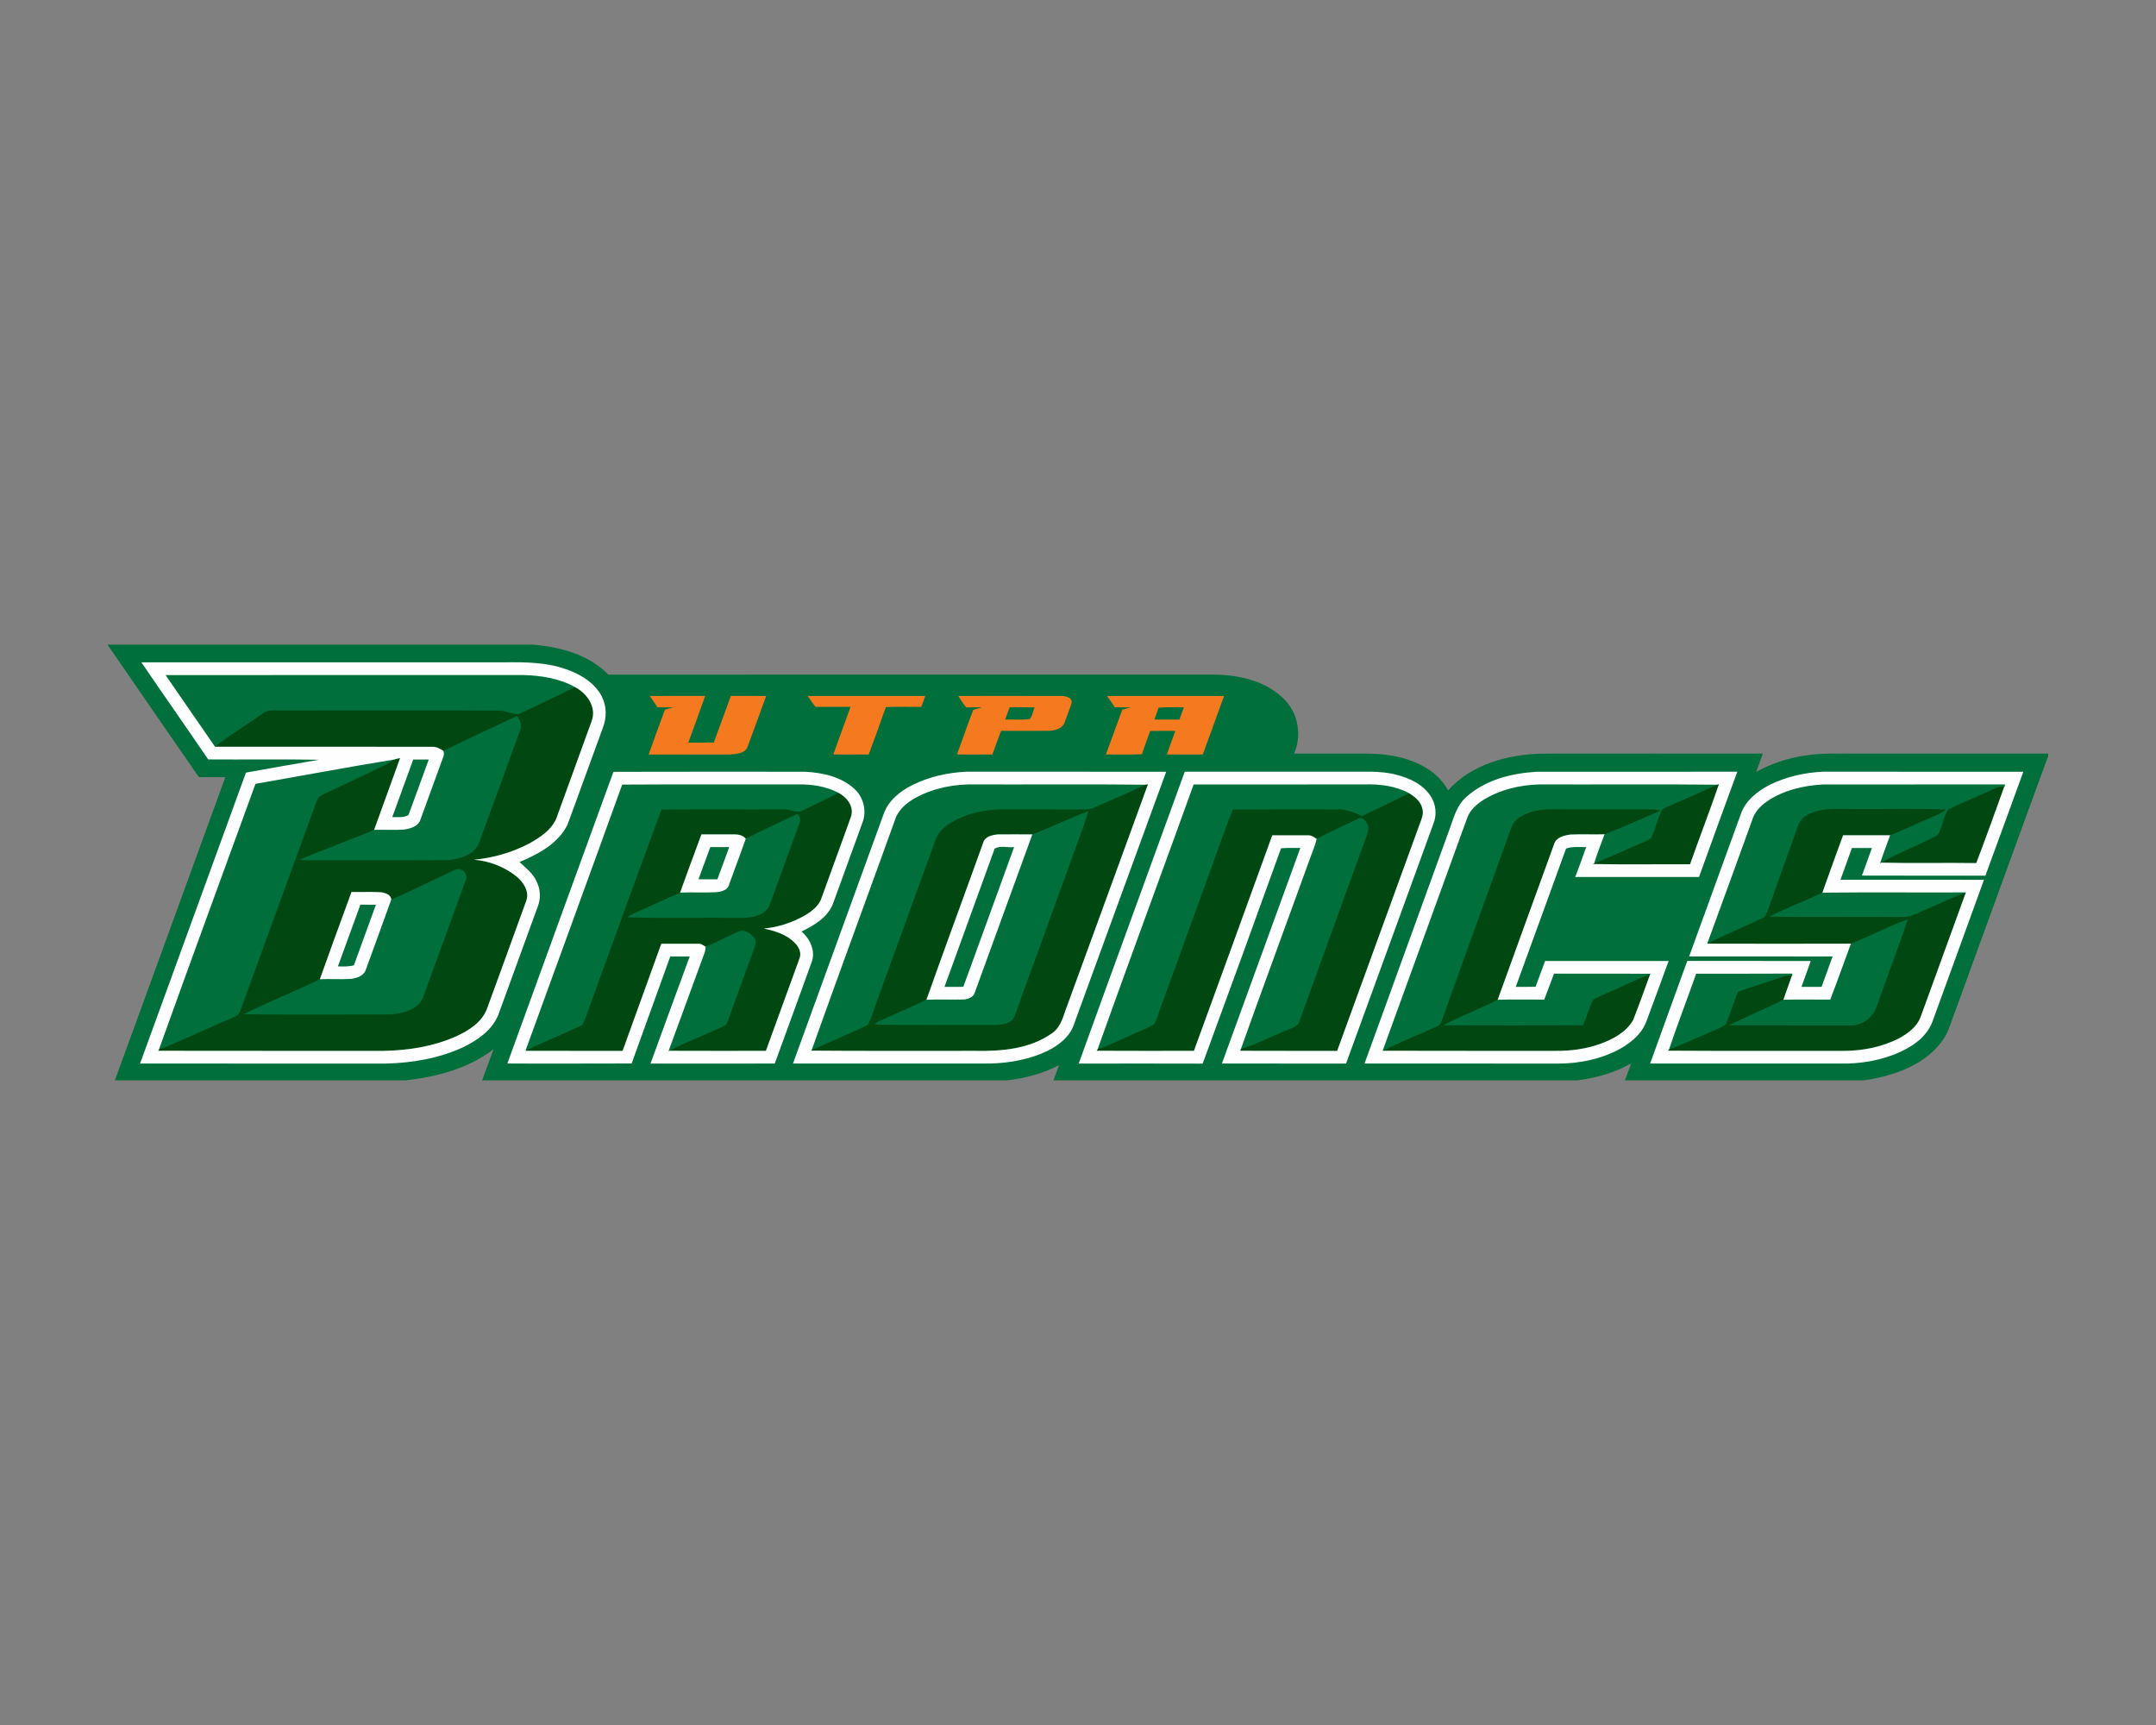 <?xml version="1.0" encoding="UTF-8"?>
<!DOCTYPE svg PUBLIC "-//W3C//DTD SVG 1.1//EN" "http://www.w3.org/Graphics/SVG/1.1/DTD/svg11.dtd">
<!-- Creator: CorelDRAW -->
<svg xmlns="http://www.w3.org/2000/svg" xml:space="preserve" width="2000px" height="1600px" version="1.1" style="shape-rendering:geometricPrecision; text-rendering:geometricPrecision; image-rendering:optimizeQuality; fill-rule:evenodd; clip-rule:evenodd"
viewBox="0 0 2000 1600"
 xmlns:xlink="http://www.w3.org/1999/xlink">
 <rect x="0" y="0" width="2000" height="1600" fill="#808080" stroke="none"/>
 <defs>
  <style type="text/css">
   <![CDATA[
    .fil2 {fill:#004712;fill-rule:nonzero}
    .fil0 {fill:#006F3B;fill-rule:nonzero}
    .fil1 {fill:#F57A1F;fill-rule:nonzero}
    .fil3 {fill:#FEFEFE;fill-rule:nonzero}
   ]]>
  </style>
 </defs>
 <g id="Capa_x0020_1">
  <g id="Texas_x0020_Pan_x0020_American_x0020_Broncs.cdr">
   <path class="fil0" d="M100 597.94l394.5 0c25.19,2.14 51.68,9.1 69.81,27.8 187.07,-0.05 374.16,0.02 561.23,-0.03 23.71,0.13 49.38,5.83 66.35,23.52 12.58,12.97 15.78,33.29 8.58,49.76 22.72,-0.02 45.42,-0.04 68.13,-0.02 19.85,0.17 40.41,3.87 57.17,15.1 7.27,4.84 13.32,11.42 17.54,19.08 21.52,-24.36 55.38,-33.27 86.8,-34.13 68.4,-0.12 136.8,-0.02 205.19,-0.05 -2.05,5.69 -4.12,11.37 -6.24,17.03 14.07,-7.77 29.56,-12.92 45.48,-15.24 14.98,-2.36 30.21,-1.71 45.31,-1.79 60.04,0 120.1,0 180.15,0l0 2.22c-28.78,78.3 -57.01,156.8 -85.66,235.15 -3.36,8.47 -5.62,17.41 -10.11,25.37 -15.93,25.51 -46.81,36.27 -75.2,40.35l-221.68 0c2.04,-5.22 3.79,-10.54 5.83,-15.76 -15.24,8.7 -32.4,13.55 -49.74,15.76l-486.22 0c1.85,-4.63 3.41,-9.37 5.12,-14.06 -14.85,7.84 -31.36,12.1 -47.96,14.06l-487.14 0c3.65,-9.57 6.97,-19.26 10.57,-28.85 -23.22,17.9 -52.52,25.53 -81.19,28.85l-270.1 0c34.38,-93.66 68.24,-187.5 102.49,-281.2 -8.17,0 -16.33,0 -24.5,0 -28.22,-40.78 -56.42,-81.62 -84.51,-122.5l0 -0.42z"/>
   <path class="fil1" d="M602.79 645.53c17.12,-0.04 34.25,0.03 51.37,-0.04 -5.05,14.52 -10.51,28.9 -15.68,43.38 7.9,-0.05 15.78,0.13 23.68,-0.14 5.35,-14.39 10.54,-28.84 15.83,-43.24 10.91,0.05 21.83,-0.01 32.75,0.04 -5.79,15.79 -11.49,31.62 -17.36,47.38 -2.49,6.16 -10.36,6.37 -15.98,6.85 -25.24,0.14 -50.47,-0.01 -75.69,0.07 4.95,-13.89 10.02,-27.76 15.12,-41.62 2.53,-0.66 5.05,-1.35 7.56,-2.12 -4.83,-0.11 -9.65,-0.05 -14.46,-0.05 -2.36,-3.53 -4.75,-7.03 -7.14,-10.51zm146.49 0c36.35,-0.02 72.71,-0.02 109.06,0 -1.2,3.38 -2.42,6.75 -3.74,10.08 -10.94,0.15 -21.9,-0.32 -32.85,0.26 -5.1,14.71 -10.54,29.33 -15.91,43.94 -10.95,-0.01 -21.89,0.02 -32.82,-0.01 5.22,-14.77 10.69,-29.45 16,-44.19 -10.88,0 -21.74,-0.01 -32.6,0.02 -2.46,-3.32 -4.83,-6.7 -7.14,-10.1zm139.64 0c32.33,0 64.66,-0.07 96.99,0.03 3.4,0.32 9.05,1.78 8.15,6.32 -1.84,6.19 -4.32,12.19 -6.51,18.26 -1.96,5.53 -8.57,7.33 -13.8,7.7 -15.04,0.17 -30.07,0.07 -45.09,0.03 -2.9,7.24 -5.43,14.62 -8.07,21.94 -10.96,-0.03 -21.91,0.06 -32.85,-0.05 5.05,-13.82 9.87,-27.75 15.2,-41.47 2.7,-0.64 5.38,-1.36 8,-2.24 -4.91,-0.07 -9.81,-0.05 -14.71,0.07 -2.68,-3.37 -5.01,-6.97 -7.31,-10.59zm138.04 0.01c36.18,-0.05 72.37,-0.05 108.55,0 -6.61,18.09 -13.15,36.19 -19.75,54.27 -11.11,0 -22.22,0 -33.34,0 2.53,-7.32 5.26,-14.58 7.9,-21.85 -7.81,-0.02 -15.61,-0.15 -23.4,0.08 -2.46,7.19 -5.34,14.23 -7.58,21.5 -11.15,0.59 -22.31,0.14 -33.46,0.24 5.05,-13.84 10.09,-27.71 15.2,-41.54 2.56,-0.69 5.12,-1.4 7.68,-2.17 -4.86,-0.09 -9.71,-0.03 -14.56,-0.03 -2.43,-3.49 -4.85,-6.98 -7.24,-10.5zm43.93 21.88l0 0zm0 0c7.71,0 15.44,-0.04 23.17,0.01 1.46,-3.77 2.84,-7.56 4.17,-11.38 -7.82,0.14 -15.67,-0.42 -23.49,0.36 -1.26,3.66 -2.59,7.33 -3.85,11.01zm-138.5 0.01l0 0zm0 0c7.58,-0.35 15.28,0.63 22.79,-0.5 2.71,-2.85 3.03,-7.26 4.54,-10.79 -7.71,-0.21 -15.44,-0.09 -23.17,-0.1 -1.45,3.78 -2.83,7.57 -4.16,11.39z"/>
   <path class="fil2" d="M481.01 662.45c17.53,-8.2 35.06,-16.47 52.37,-25.16 11.03,5.73 20.17,18.42 15.58,31.22 -10.43,29.22 -21.27,58.28 -31.76,87.49 -3.82,12.85 -15.85,20.65 -26.98,26.76 -15.67,8.1 -32.97,13 -50.51,14.68 14.31,1.08 28.37,6.64 39.57,15.63 6.26,5.22 11.84,13.57 9.04,22.06 -12.16,33.69 -24.46,67.37 -36.74,101.02 -4.9,12.3 -16.85,19.81 -28.39,25.09 -21.08,9.4 -44.32,13.07 -67.28,13.47 -69.71,-0.08 -139.43,0.1 -209.13,-0.08 0.2,-0.39 0.59,-1.15 0.79,-1.52 8.58,-2.34 16.45,-6.55 24.6,-10 15.2,-6.82 30.53,-13.37 45.75,-20.14 4.41,-1.39 5.17,-6.4 6.72,-10.13 21.92,-60.4 43.98,-120.75 65.98,-181.11 1.54,-4.11 2.67,-8.44 4.92,-12.23 3.27,-2.54 7.23,-3.97 10.93,-5.76 16.7,-7.9 33.39,-15.83 50.09,-23.72 3.13,-1.5 5.95,-3.52 8.81,-5.46 1.9,-0.57 3.82,-1.04 5.78,-1.45 -7.87,22.26 -16.14,44.37 -24.1,66.6 -22.8,9.78 -46.32,17.88 -69.11,27.68 2.41,0.25 4.84,0.47 7.26,0.54 43.24,-0.15 86.47,0.1 129.69,-0.13 11.48,-0.76 25.71,-4.74 29.85,-16.83 12.43,-34.16 24.84,-68.36 37.35,-102.49 2.16,-4.83 1.05,-10.61 -2.71,-14.33 -22.67,10.84 -45.55,21.2 -68.09,32.28 -3,-1.9 -6.23,-3.77 -9.89,-3.74 -67.32,-0.1 -134.64,0.03 -201.94,-0.07 13.94,-11.07 29.38,-20.08 43.78,-30.56 4.63,-4.09 11.01,-3.06 16.69,-3.15 67.37,0.21 134.74,-0.1 202.11,0.16 6.55,-0.32 12.59,3.7 18.97,3.38zm581.36 65.4c0.64,-0.12 1.94,-0.34 2.57,-0.46 -25.29,69.65 -50.83,139.21 -76.21,208.83 -2.86,8.15 -5.3,17.14 -12.93,22.23 -20.39,14.49 -46.6,16.75 -70.88,16.25 -50.99,-0.14 -101.99,0.26 -152.98,-0.21l0.98 -0.45c17.24,-7.86 34.85,-15 51.89,-23.27 4.48,-7.92 6.43,-17.04 9.9,-25.44 17.5,-48.16 35.04,-96.32 52.45,-144.51 2.16,-7.12 7.31,-12.86 13.52,-16.8 14.69,-9.2 32.25,-13.29 49.48,-13.3 21.9,0.06 43.81,-0.02 65.72,0.03 6.9,-0.12 14.26,1.08 20.62,-2.31 15.19,-7.09 30.93,-12.95 45.87,-20.59zm530.5 0l1.74 -0.57c-8.59,24.92 -18.07,49.54 -26.84,74.4 -30.09,-0.16 -60.18,0.34 -90.26,-0.26l1.25 -0.53c15.81,-6.14 31.07,-13.65 46.74,-20.15 2.43,-1.3 5.73,-2.02 6.87,-4.85 3.39,-7.54 5.26,-15.7 8.59,-23.26 0.96,-2.47 3.82,-3.2 5.94,-4.36 15.39,-6.68 30.75,-13.4 45.97,-20.42zm251.46 6.33c4.79,-2 9.47,-5.24 14.92,-4.5 -8.57,23.65 -16.99,47.37 -25.98,70.86 -29.38,-0.44 -58.78,0.32 -88.16,-0.39 16.8,-9.66 35.22,-16.21 52.19,-25.52 4.85,-7.14 5.11,-16.73 9.95,-23.73 12.08,-6.13 24.81,-10.94 37.08,-16.72zm-1099.19 17.27c10.89,-5.33 22.02,-10.23 32.65,-16.11 7.73,4.08 14.56,12.55 11.73,21.76 -8.89,25.19 -18.28,50.21 -27.28,75.38 -2.29,7.56 -8.95,12.61 -15.42,16.54 -11.72,6.65 -24.8,11.04 -38.24,12.24 10.44,2.24 21.39,5.54 28.91,13.55 3.72,3.59 6.26,9.28 4.09,14.33 -10.38,28.51 -20.74,57.03 -31.11,85.54 -29.87,0 -59.74,0.1 -89.61,-0.05 16.36,-8.55 33.74,-14.95 50.46,-22.73 2.63,-0.86 3.23,-3.71 4.24,-5.95 7.87,-21.8 15.71,-43.62 23.74,-65.38 1.25,-3.62 3.05,-8.13 -0.08,-11.35 -3.03,-3.21 -7.49,-6.53 -12.12,-5.94 -11.17,4.27 -21.46,10.55 -32.62,14.86 -2.17,-1.48 -4.48,-3.13 -7.24,-2.79 -11.26,-0.02 -22.53,0.02 -33.79,0.02 -11.99,33.1 -23.91,66.22 -35.89,99.33 -30.05,-0.02 -60.09,0.06 -90.13,-0.05 17.26,-8.68 35.51,-15.33 52.75,-23.96 3.62,-6.54 5.34,-13.91 8.12,-20.82 21.8,-59.64 43.17,-119.43 65.35,-178.94 37.58,-0.47 75.18,-0.01 112.76,-0.23 6.35,-0.62 12.77,4.51 18.73,0.75zm562.07 -15.7c5.24,3.25 10.48,7.47 12.09,13.72 1.89,5.56 -1.01,11.03 -2.79,16.18 -25.34,69.69 -50.7,139.39 -76.1,209.06 -30,-0.06 -59.99,0.09 -89.98,-0.08 0.17,-0.39 0.49,-1.2 0.66,-1.6 15.05,-4.5 28.91,-12.19 43.56,-17.87 3.96,-1.98 9.65,-2.86 10.78,-7.91 19.83,-54.79 39.6,-109.62 59.54,-164.37 1.66,-4.9 4.04,-9.72 4.42,-14.96 -0.47,-4.64 -5.3,-12.04 -10.5,-8.05 -12.46,6.13 -25.26,11.62 -37.52,18.17 -2.46,-1.71 -5.1,-3.48 -8.25,-3.26 -10.96,-0.07 -21.94,-0.07 -32.92,0.01 -24.03,66.7 -48.44,133.26 -72.65,199.89 -30.1,0 -60.19,0.12 -90.27,-0.07 0.23,-0.37 0.72,-1.13 0.96,-1.5 10.13,-2.89 19.34,-8.18 29.06,-12.17 7.62,-3.69 15.71,-6.43 23.08,-10.61 2.85,-4.43 4,-9.68 5.88,-14.53 14.77,-40.73 29.5,-81.46 44.27,-122.18 7.86,-20.89 14.68,-42.18 23.17,-62.82 32.61,-0.15 65.23,-0.03 97.84,-0.05 7.8,-0.17 14.95,3.13 21.98,6.11 14.63,-6.89 29.28,-13.77 43.69,-21.11zm100.86 23.52c9.23,-6.77 21.07,-8.79 32.28,-8.59 30.9,0.1 61.8,0.05 92.68,0.02 2.51,0.05 5.02,0.55 7.51,1.08 -17.29,7.49 -34.49,15.33 -52.08,22.05 -10.54,0.34 -21.1,-0.25 -31.62,0.24 -5.73,0.82 -13.31,2.47 -15.17,8.86 -17.4,48.15 -35.06,96.19 -52.35,144.38 -16.54,8.52 -34.14,14.85 -50.5,23.64 43.19,0.26 86.41,0.27 129.64,0 3.35,-7.09 5.23,-14.75 8.5,-21.87 1.26,-3.15 5.02,-3.82 7.73,-5.3 15.46,-6.43 30.36,-14.23 46.03,-20.12 -5.08,14.1 -10.17,28.23 -15.62,42.21 -6.45,11.6 -18.98,18.19 -31.07,22.5 -12.93,4.61 -26.74,6.43 -40.43,6.34 -53.66,-0.1 -107.34,0.12 -161,-0.1 16.56,-8.11 33.74,-14.92 50.49,-22.63 3.88,-1.43 4.31,-6.09 5.83,-9.39 20.02,-56.12 40.49,-112.08 60.6,-168.15 1.99,-5.44 3.48,-11.69 8.55,-15.17zm266.99 -2.43c12.81,-8.13 28.59,-6.33 43.05,-6.46 29.02,0.35 58.06,-0.74 87.04,0.54 -5.55,4.58 -12.59,6.53 -18.97,9.56 -11,4.65 -21.66,10.04 -32.82,14.23 -14.55,0.1 -29.08,0 -43.63,0.03 -6.48,17.72 -12.93,35.45 -19.21,53.23 -16.2,7.71 -33.12,13.92 -49,22.26 40.68,0.72 81.38,0.02 122.08,0.35 8.41,0.74 15.67,-4.07 23.15,-7.1 12.31,-5.2 24.4,-10.88 36.86,-15.73 -13.79,38.44 -27.97,76.73 -41.83,115.15 -3.28,9.32 -11.63,15.5 -19.95,20.08 -16,8.25 -34.15,11.8 -52.07,11.73 -54.16,-0.13 -108.32,0.2 -162.47,-0.17 0.25,-0.32 0.76,-0.95 1.01,-1.28 11.77,-3.8 22.78,-9.51 34.2,-14.21 6.03,-2.93 12.68,-4.74 18.15,-8.69 4.77,-9.78 7.14,-20.54 11.7,-30.42 13.31,-4.94 26.94,-8.89 40.35,-13.59 3.01,-1.14 6.23,-1.77 9.5,-1.26 -2.55,7.44 -5.39,14.75 -7.84,22.21 -16.72,8.45 -34.08,15.54 -50.9,23.74 37.69,0.17 75.39,0.02 113.09,0.08 8.17,0.3 16.11,-4.01 20.78,-10.64 4.24,-6.58 5.91,-14.38 8.8,-21.57 7.73,-22.09 16.52,-43.83 23.53,-66.15 -18,6.41 -34.86,15.64 -52.67,22.52 -44.44,0.12 -88.86,0.12 -133.3,0 16.88,-8.47 34.39,-15.59 51.4,-23.76 2.96,-1.11 3.67,-4.44 4.79,-7.03 8.98,-25.67 18.37,-51.17 27.38,-76.84 1.42,-4.29 3.66,-8.57 7.8,-10.81zm-983.25 21.09l0 0zm0 0c-2.66,-3.3 -6.95,-4.03 -10.94,-4.03 -10.07,-0.03 -20.14,0.02 -30.2,0 -6.58,18 -13.37,35.93 -19.75,54.02 -11.87,5.27 -23.7,10.69 -35.57,15.99 -4.52,2.11 -9.49,3.51 -13.19,6.97 35.11,1.05 70.3,0.07 105.46,0.48 9.78,0.08 23.02,-2.06 26.65,-12.68 8.94,-24.79 18.04,-49.52 27.08,-74.28 1.6,-3.3 1.08,-7.1 -1.75,-9.51 -15.91,7.7 -32.04,14.99 -47.79,23.04zm265.84 -3.98l0 0zm0 0c-10.62,-0.05 -21.26,-0.12 -31.89,0 -5.29,0.46 -12.24,1.91 -13.76,7.86 -17.41,48.57 -35.42,96.91 -52.6,145.52 -14.28,6.89 -28.88,13.08 -43.34,19.57 -1.77,0.77 -3.3,1.9 -4.61,3.35 37.28,0.99 74.59,0.08 111.88,0.44 6.84,-0.04 16.26,-1.52 18.26,-9.33 15.34,-42.47 30.85,-84.88 46.24,-127.33 7.08,-20.61 15.52,-40.8 21.85,-61.65 -17.63,6.45 -34.45,14.94 -52.03,21.57zm-594.71 60.5l0 0zm0 0c-0.21,-4.64 -5.5,-6.16 -9.26,-6.85 -9.17,-0.59 -18.4,-0.02 -27.6,-0.27 -9.84,26.96 -19.78,53.91 -29.38,80.97 -23.35,11.37 -47.62,20.87 -70.82,32.52 45.62,0.37 91.25,0.18 136.86,0.1 11.81,-0.98 26.93,-4.99 30.55,-17.92 12.71,-35.47 25.91,-70.78 38.61,-106.25 3.36,-6.21 -4.08,-13 -10.02,-9.88 -19.7,9.06 -39.03,18.96 -58.94,27.58z"/>
   <path class="fil3" d="M131.17 614.36c111.95,0.02 223.91,0 335.87,0 20.68,-0.37 41.99,-0.12 61.49,7.64 12.09,4.6 23.83,12.38 29.82,24.2 4.45,8.82 4.56,19.53 0.96,28.68 -11.1,30.03 -21.8,60.23 -32.97,90.25 -8.69,17.49 -27.12,27.18 -44.4,34.42 5.96,5.69 12.95,10.86 16.16,18.77 3.24,6.85 3.63,15 0.91,22.09 -12.2,33.64 -24.43,67.29 -36.74,100.88 -5.82,14.28 -19.24,23.59 -32.66,30.06 -22.47,10.35 -47.35,14.63 -71.97,15.15 -75.89,-0.05 -151.8,0.02 -227.7,-0.03 32.77,-89.95 65.46,-179.92 98.23,-269.85 22.55,-3.98 45.08,-8.13 67.66,-11.91 -34.23,-0.67 -68.48,-0.05 -102.71,-0.32 -20.48,-30.12 -41.44,-59.92 -61.95,-90.03zm437.72 101.97l0.64 -0.43c59.05,-0.19 118.12,-0.06 177.17,-0.07 16.34,0.8 33.75,4.59 46.07,16.04 8.32,7.68 11.38,20.29 7.38,30.9 -9.13,25.14 -18.31,50.28 -27.43,75.44 -4.95,12.74 -17.46,20.18 -29.23,25.79 8,6.79 13.28,18.17 9.39,28.53 -11.33,31.33 -22.71,62.65 -34.18,93.94 -38.42,0.05 -76.85,-0.04 -115.27,0.05 12.14,-33.12 24.13,-66.3 36.37,-99.37 -6.01,-0.03 -12.01,-0.01 -18,-0.01 -12.02,33.05 -23.96,66.14 -35.84,99.26 -38.44,0.18 -76.88,0.05 -115.32,0.07 32.67,-90.09 65.47,-180.1 98.25,-270.14zm277.85 11.67c15.36,-7.64 32.51,-11.42 49.61,-12.19 61.81,0.02 123.62,-0.05 185.43,0.05 -28.46,78.1 -57.03,156.16 -85.53,234.25 -3.76,11.5 -13.96,19.32 -24.39,24.54 -16.62,8.05 -35.16,11.34 -53.51,11.83 -60.92,-0.01 -121.84,0 -182.76,0 28.14,-77.34 56.22,-154.69 84.33,-232.04 4.51,-12.24 15.44,-20.85 26.82,-26.44zm252.29 -12.19c49.77,0 99.54,0 149.32,0 15.5,0.3 31.28,-1.25 46.49,2.66 12.34,3.05 24.97,8.86 32.17,19.8 5.04,7.46 6.08,17.26 2.73,25.63 -27.04,74.19 -53.95,148.44 -81.09,222.6 -38.39,-0.07 -76.77,0.02 -115.16,-0.03 24.18,-66.67 48.46,-133.31 72.76,-199.94 -5.96,0.07 -11.94,-0.24 -17.88,0.27 -24.01,66.66 -48.23,133.26 -72.71,199.75 -38.34,-0.13 -76.66,-0.07 -115,-0.03 32.58,-90.31 65.66,-180.44 98.37,-270.71zm261.66 23c17.53,-15.54 41.56,-21.57 64.46,-22.97 62.15,-0.06 124.3,0 186.46,-0.03 -11.94,32.5 -23.79,65.04 -35.51,97.64 -38.27,0.05 -76.54,0 -114.82,0.02 3.51,-9.21 6.82,-18.49 10.14,-27.75 -6.25,0.1 -12.66,-0.77 -18.68,1.37 -15.57,42.73 -31,85.53 -46.64,128.25 6.11,0 12.23,0.05 18.36,-0.07 2.86,-7.99 5.99,-15.91 8.84,-23.92 38.18,0.01 76.39,-0.02 114.58,0.01 -6.68,18.71 -13.72,37.28 -20.58,55.94 -4.78,12.97 -16.53,21.69 -28.49,27.65 -16.01,7.81 -33.91,11.3 -51.64,11.55 -60.46,-0.05 -120.91,0.03 -181.36,-0.05 25.99,-71.73 52.03,-143.44 78.06,-215.18 4.36,-11.36 7.01,-24.26 16.82,-32.46zm280.81 -10.78c15.42,-7.57 32.53,-11.53 49.67,-12.22 61.92,0.02 123.85,-0.03 185.76,0.02 -11.7,32.14 -23.35,64.3 -35.2,96.4 -38.18,-0.09 -76.35,0.05 -114.52,-0.07 3.03,-8.54 6.26,-17.03 9.26,-25.58 -6.18,-0.08 -12.36,-0.05 -18.54,-0.03 -3.45,9.85 -7.11,19.61 -10.61,29.46 44.39,0.02 88.75,-0.06 133.12,0.04 -15.84,44.03 -32.01,87.93 -47.95,131.92 -5.78,15.04 -20.49,24.2 -34.82,29.91 -15.8,6.18 -32.82,8.92 -49.72,8.6 -59.07,-0.03 -118.14,0.04 -177.21,-0.01 11.37,-31.76 23.02,-63.42 34.45,-95.16 38.16,0.09 76.31,-0.01 114.47,0.05 -2.66,8.07 -5.75,15.98 -8.54,24.02 6.21,-0.05 12.43,-0.02 18.64,-0.04 3.35,-9.43 6.94,-18.76 10.24,-28.2 -44.35,-0.04 -88.72,0.05 -133.07,-0.04 16.11,-44.25 32.12,-88.53 48.22,-132.78 4.48,-12.11 15.24,-20.49 26.35,-26.29zm-715.74 45.92c10.63,-0.12 21.27,-0.05 31.89,0 -17.76,48.83 -35.54,97.63 -53.31,146.46 -1.04,4.44 -5.91,6.16 -9.97,6.62 -11.65,0.42 -23.32,-0.29 -34.97,0.3 17.18,-48.61 35.19,-96.95 52.6,-145.52 1.52,-5.95 8.47,-7.4 13.76,-7.86zm-294.84 53.97c6.38,-18.09 13.17,-36.02 19.75,-54.02 10.06,0.02 20.13,-0.03 30.2,0 3.99,0 8.28,0.73 10.94,4.03 -4.93,14.26 -10.39,28.35 -15.49,42.54 -1.33,5.51 -7.64,6.77 -12.46,7.11 -10.96,0.58 -21.96,-0.13 -32.94,0.34zm-304.84 -0.59c9.2,0.25 18.43,-0.32 27.6,0.27 3.76,0.69 9.05,2.21 9.26,6.85 -7.79,21.75 -15.74,43.46 -23.65,65.16 -1.84,5.66 -8.32,7.58 -13.59,8.34 -9.65,0.66 -19.35,-0.14 -29,0.35 9.6,-27.06 19.54,-54.01 29.38,-80.97zm8.24 11.78l0 0zm0 0c-6.92,19.1 -13.86,38.19 -20.86,57.27 4.96,0.09 10,0.31 14.83,-1.01 6.79,-18.76 13.61,-37.48 20.43,-56.22 -4.8,0 -9.6,0 -14.4,-0.04zm324.62 -53.42l0 0zm0 0c-3.73,9.93 -7.34,19.92 -10.98,29.87 5.83,0.03 11.67,0.01 17.52,0.03 3.65,-9.97 7.39,-19.88 10.97,-29.89 -5.84,-0.03 -11.68,-0.03 -17.51,-0.01zm263.72 1.56l0 0zm0 0c-15.54,42.7 -31.06,85.39 -46.5,128.13 5.8,-0.05 11.63,-0.02 17.46,-0.05 15.67,-43.23 31.53,-86.39 47.13,-129.64 -5.9,0.81 -12.95,-1.82 -18.09,1.56zm715.74 -43.4l0 0zm0 0c-5.96,4.26 -11.08,9.98 -13.11,17.14 -13.88,38.08 -27.55,76.26 -41.6,114.29 44.44,0.12 88.86,0.12 133.3,0 -6.44,17.28 -12.48,34.72 -19.18,51.9 -14.48,0 -28.98,-0.27 -43.45,0.12 2.45,-7.46 5.29,-14.77 7.84,-22.21l0.43 0.03c-0.01,-0.52 -0.05,-1.56 -0.06,-2.09 -29.71,0.22 -59.41,0.04 -89.11,0.1 -8.27,23.41 -17.24,46.59 -25.16,70.13 -0.25,0.33 -0.76,0.96 -1.01,1.28 54.15,0.37 108.31,0.04 162.47,0.17 17.92,0.07 36.07,-3.48 52.07,-11.73 8.32,-4.58 16.67,-10.76 19.95,-20.08 13.86,-38.42 28.04,-76.71 41.83,-115.15 -44.37,0.18 -88.74,-0.24 -133.09,0.22 6.28,-17.78 12.73,-35.51 19.21,-53.23 14.55,-0.03 29.08,0.07 43.63,-0.03 -3.07,8.71 -6.47,17.28 -9.33,26.03l1.08 -0.59c29.38,0.71 58.78,-0.05 88.16,0.39 8.99,-23.49 17.41,-47.21 25.98,-70.86l0.37 0c0.09,-0.52 0.26,-1.56 0.34,-2.08 -56.27,0.02 -112.55,-0.04 -168.82,0.02 -18.45,1 -37.42,5.48 -52.74,16.23zm-262.81 -1.6l0 0zm0 0c-5.86,3.92 -11.6,8.83 -14.23,15.54 -26.35,72.25 -52.36,144.6 -78.76,216.82 53.66,0.22 107.34,0 161,0.1 13.69,0.09 27.5,-1.73 40.43,-6.34 12.09,-4.31 24.62,-10.9 31.07,-22.5 5.45,-13.98 10.54,-28.11 15.62,-42.21l1.1 -0.43c-30.08,-0.25 -60.15,-0.03 -90.22,-0.11 -3.07,8 -5.98,16.06 -9.08,24.04 -14.41,0.05 -28.82,-0.29 -43.2,0.15 17.29,-48.19 34.95,-96.23 52.35,-144.38 1.86,-6.39 9.44,-8.04 15.17,-8.86 10.52,-0.49 21.08,0.1 31.62,-0.24 -3.28,9 -6.86,17.92 -9.7,27.06l-1.25 0.53c30.08,0.6 60.17,0.1 90.26,0.26 8.77,-24.86 18.25,-49.48 26.84,-74.4l-1.74 0.57c-54.72,-0.61 -109.5,-0.07 -164.24,-0.27 -18.48,0.39 -37.26,4.82 -53.04,14.67zm-268.3 -14.63l0 0zm0 0c-29.51,81.89 -59.81,163.51 -89.05,245.49 -0.24,0.37 -0.73,1.13 -0.96,1.5 30.08,0.19 60.17,0.07 90.27,0.07 24.21,-66.63 48.62,-133.19 72.65,-199.89 10.98,-0.08 21.96,-0.08 32.92,-0.01 3.15,-0.22 5.79,1.55 8.25,3.26 -1.62,7.51 -4.97,14.47 -7.41,21.73 -20.86,57.78 -42.23,115.4 -62.87,173.26 -0.17,0.4 -0.49,1.21 -0.66,1.6 29.99,0.17 59.98,0.02 89.98,0.08 25.4,-69.67 50.76,-139.37 76.1,-209.06 1.78,-5.15 4.68,-10.62 2.79,-16.18 -1.61,-6.25 -6.85,-10.47 -12.09,-13.72 -12.76,-6.91 -27.6,-8.59 -41.89,-8.15 -52.67,0.02 -105.36,-0.02 -158.03,0.02zm-257.64 12.2l0 0zm0 0c-8.54,4.66 -16.79,11.52 -19.58,21.22 -25.61,71.04 -51.81,141.87 -77.15,213l-0.98 0.45c50.99,0.47 101.99,0.07 152.98,0.21 24.28,0.5 50.49,-1.76 70.88,-16.25 7.63,-5.09 10.07,-14.08 12.93,-22.23 25.38,-69.62 50.92,-139.18 76.21,-208.83 -0.63,0.12 -1.93,0.34 -2.57,0.46 -52.52,-0.59 -105.05,-0.09 -157.59,-0.25 -18.98,-0.51 -38.32,3.16 -55.13,12.22zm-272.47 -12.07l0 0zm0 0c-29.71,82.37 -59.83,164.59 -89.75,246.9 30.04,0.11 60.08,0.03 90.13,0.05 11.98,-33.11 23.9,-66.23 35.89,-99.33 11.26,0 22.53,-0.04 33.79,-0.02 2.76,-0.34 5.07,1.31 7.24,2.79 0.05,2.35 -0.47,4.65 -1.33,6.84 -11.1,29.99 -21.89,60.08 -33.02,90.05l0.73 -0.4c29.87,0.15 59.74,0.05 89.61,0.05 10.37,-28.51 20.73,-57.03 31.11,-85.54 2.17,-5.05 -0.37,-10.74 -4.09,-14.33 -7.52,-8.01 -18.47,-11.31 -28.91,-13.55 13.44,-1.2 26.52,-5.59 38.24,-12.24 6.47,-3.93 13.13,-8.98 15.42,-16.54 9,-25.17 18.39,-50.19 27.28,-75.38 2.83,-9.21 -4,-17.68 -11.73,-21.76 -11.57,-6.11 -24.93,-7.98 -37.87,-7.76 -54.24,0.14 -108.49,-0.19 -162.74,0.17zm-423.6 -101.57l0 0zm0 0c15.34,22.13 30.56,44.32 45.88,66.44 67.3,0.1 134.62,-0.03 201.94,0.07 3.66,-0.03 6.89,1.84 9.89,3.74 1.54,3.6 -0.76,7.1 -1.84,10.47 -6.53,17.72 -12.9,35.48 -19.38,53.19 -1.95,6.44 -9.4,8.54 -15.34,9.37 -9.21,0.6 -18.45,0 -27.68,0.25 7.96,-22.23 16.23,-44.34 24.1,-66.6 -1.96,0.41 -3.88,0.88 -5.78,1.45 -42.87,6.94 -85.57,15.06 -128.36,22.5 -29.9,81.98 -59.92,163.93 -89.44,246.05 -0.2,0.37 -0.59,1.13 -0.79,1.52 69.7,0.18 139.42,0 209.13,0.08 22.96,-0.4 46.2,-4.07 67.28,-13.47 11.54,-5.28 23.49,-12.79 28.39,-25.09 12.28,-33.65 24.58,-67.33 36.74,-101.02 2.8,-8.49 -2.78,-16.84 -9.04,-22.06 -11.2,-8.99 -25.26,-14.55 -39.57,-15.63 17.54,-1.68 34.84,-6.58 50.51,-14.68 11.13,-6.11 23.16,-13.91 26.98,-26.76 10.49,-29.21 21.33,-58.27 31.76,-87.49 4.59,-12.8 -4.55,-25.49 -15.58,-31.22 -14.51,-8.08 -31.37,-10.72 -47.79,-11.16 -110.67,0.05 -221.33,-0.03 -332.01,0.05zm229.77 78.28l0 0zm0 0c-6.53,17.8 -12.96,35.65 -19.46,53.46 4.96,-0.23 10.59,0.83 15.02,-1.97 6.45,-17.09 12.51,-34.33 18.82,-51.47 -4.8,-0.07 -9.6,-0.05 -14.38,-0.02z"/>
  </g>
 </g>
</svg>
